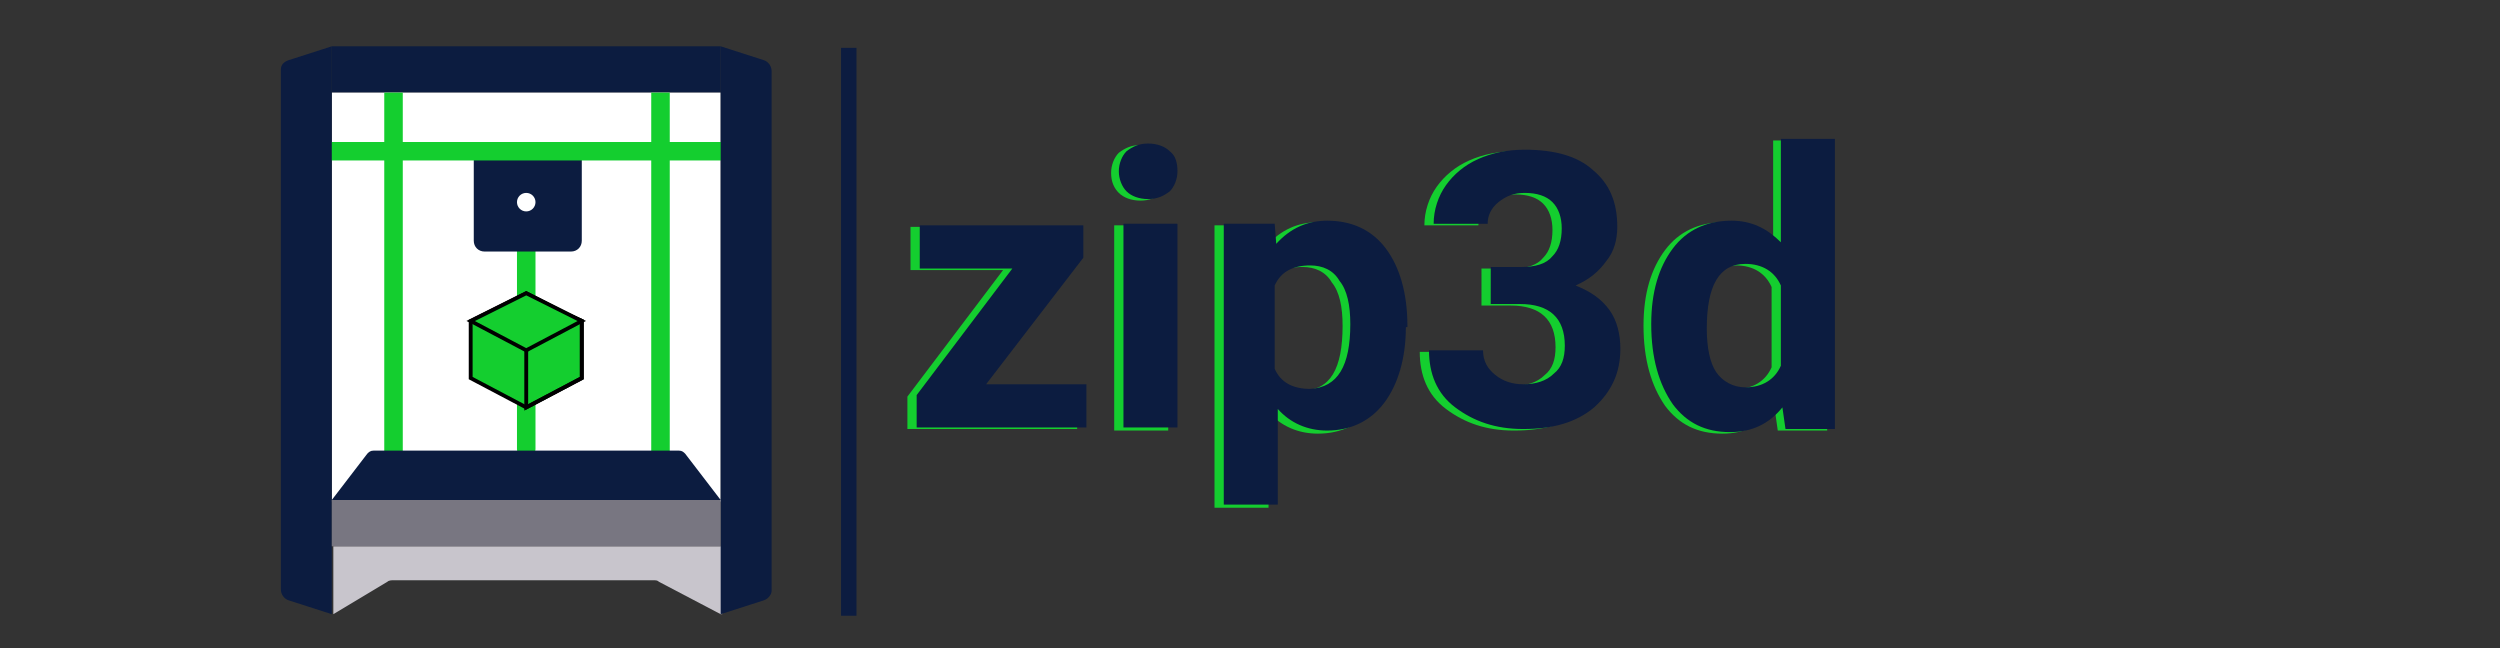<?xml version="1.0" encoding="iso-8859-1"?>
<!-- Generator: Adobe Illustrator 24.1.3, SVG Export Plug-In . SVG Version: 6.00 Build 0)  -->
<svg version="1.1" baseProfile="basic" id="Layer_1"
	 xmlns="http://www.w3.org/2000/svg" xmlns:xlink="http://www.w3.org/1999/xlink" x="0px" y="0px" viewBox="0 0 162 42"
	 xml:space="preserve">
<rect x="0" y="0" width="162" height="42" fill="#333333" stroke="none"/>
<style type="text/css">
	.st0{fill:#0C1C40;}
	.st1{fill:#FFFFFF;}
	.st2{fill:#C8C5CC;}
	.st3{fill:#14CE2F;}
	.st4{fill:#14CE2F;stroke:#000000;stroke-width:0.25;stroke-miterlimit:10;}
	.st5{fill:none;stroke:#000000;stroke-width:0.25;stroke-miterlimit:10;}
	.st6{fill:#787681;}
	.st7{fill:#0C1C40;stroke:#0C1C40;stroke-miterlimit:10;}
</style>
<rect x="21.5" y="3" class="st0" width="25.2" height="3"/>
<rect x="21.5" y="6" class="st1" width="25.2" height="26.5"/>
<path class="st2" d="M46.7,39.8l-4-2.1c-0.1-0.1-0.2-0.1-0.4-0.1H25.5c-0.1,0-0.3,0-0.4,0.1l-3.5,2.1v-4.4h25.2V39.8z"/>
<path class="st3" d="M34.1,29.7c-0.3,0-0.6-0.2-0.6-0.6c0,0,0,0,0,0V16.2c0-0.3,0.3-0.6,0.6-0.6s0.6,0.2,0.6,0.6v12.9
	C34.7,29.4,34.4,29.7,34.1,29.7C34.1,29.7,34.1,29.7,34.1,29.7z"/>
<path class="st0" d="M30.6,9.9h7.1l0,0v5.7c0,0.4-0.3,0.7-0.7,0.7h-5.6c-0.4,0-0.7-0.3-0.7-0.7V9.9z"/>
<path class="st3" d="M46.7,10.4H21.5c-0.3,0-0.6-0.2-0.6-0.6c0-0.3,0.3-0.6,0.6-0.6h25.2c0.3,0,0.6,0.2,0.6,0.6
	C47.3,10.2,47,10.4,46.7,10.4z"/>
<path class="st3" d="M43.4,6v24.3c0,0.3-0.3,0.6-0.6,0.6c-0.3,0-0.6-0.2-0.6-0.6V6H43.4z M26.1,6v24.3c0,0.3-0.3,0.6-0.6,0.6
	c-0.3,0-0.6-0.2-0.6-0.6V6H26.1z"/>
<ellipse class="st1" cx="34.1" cy="13.1" rx="0.6" ry="0.6"/>
<polygon class="st4" points="37.7,20.8 37.7,24.5 34.1,26.4 30.5,24.5 30.5,20.8 34.1,19 36.8,20.4 "/>
<polygon class="st5" points="37.7,20.8 37.7,24.5 34.1,26.4 34.1,22.7 36.8,20.4 "/>
<polygon class="st4" points="37.7,20.8 34.1,22.7 30.5,20.8 34.1,19 "/>
<path class="st0" d="M46.7,32.4l-12.6,1.1l-12.6-1.1l2.3-3c0.1-0.1,0.2-0.2,0.4-0.2H44c0.2,0,0.3,0.1,0.4,0.2L46.7,32.4z M49.5,38.9
	l-2.8,0.9V3l2.8,0.9C49.8,4,50,4.3,50,4.6v33.7C50,38.5,49.8,38.8,49.5,38.9z M18.7,38.9l2.8,0.9V3l-2.8,0.9
	c-0.3,0.1-0.5,0.3-0.5,0.6v33.7C18.2,38.5,18.4,38.8,18.7,38.9z"/>
<rect x="21.5" y="32.4" class="st6" width="25.2" height="3"/>
<g>
	<path class="st3" d="M63.3,25h6.5v2.8h-11v-2.1l6.2-8.2h-6v-2.8h10.6v2.1L63.3,25z"/>
	<path class="st3" d="M72,11.2c0-0.5,0.2-1,0.5-1.3c0.4-0.3,0.8-0.5,1.4-0.5c0.6,0,1.1,0.2,1.4,0.5c0.4,0.3,0.5,0.8,0.5,1.3
		c0,0.5-0.2,1-0.5,1.3c-0.4,0.3-0.8,0.5-1.4,0.5c-0.6,0-1.1-0.2-1.4-0.5C72.2,12.2,72,11.8,72,11.2z M75.7,27.9h-3.5V14.6h3.5V27.9z
		"/>
	<path class="st3" d="M90.5,21.4c0,2-0.5,3.7-1.4,4.9c-0.9,1.2-2.2,1.8-3.7,1.8c-1.3,0-2.4-0.5-3.2-1.4v6.2h-3.5V14.6h3.3l0.1,1.3
		c0.9-1,2-1.5,3.3-1.5c1.6,0,2.9,0.6,3.8,1.8c0.9,1.2,1.4,2.9,1.4,5V21.4z M87,21.1c0-1.2-0.2-2.2-0.7-2.8c-0.4-0.7-1.1-1-1.9-1
		c-1.1,0-1.9,0.4-2.3,1.3v5.4c0.4,0.9,1.2,1.3,2.3,1.3C86.2,25.3,87,23.9,87,21.1z"/>
	<path class="st3" d="M96.2,17.4H98c0.9,0,1.6-0.2,2-0.7c0.4-0.4,0.6-1,0.6-1.8c0-0.7-0.2-1.3-0.6-1.7c-0.4-0.4-1-0.6-1.8-0.6
		c-0.7,0-1.2,0.2-1.7,0.6c-0.5,0.4-0.7,0.9-0.7,1.4h-3.5c0-0.9,0.3-1.8,0.8-2.5c0.5-0.7,1.2-1.3,2.1-1.7c0.9-0.4,1.9-0.6,3-0.6
		c1.9,0,3.4,0.4,4.4,1.3c1.1,0.9,1.6,2.1,1.6,3.7c0,0.8-0.2,1.6-0.7,2.2c-0.5,0.7-1.1,1.2-2,1.6c1,0.4,1.7,0.9,2.2,1.6
		c0.5,0.7,0.7,1.6,0.7,2.5c0,1.6-0.6,2.8-1.7,3.8c-1.2,1-2.7,1.4-4.6,1.4c-1.8,0-3.2-0.5-4.4-1.4s-1.7-2.2-1.7-3.7h3.5
		c0,0.7,0.3,1.2,0.8,1.6c0.5,0.4,1.1,0.6,1.8,0.6c0.8,0,1.5-0.2,2-0.7c0.5-0.4,0.7-1,0.7-1.8c0-1.8-1-2.7-2.9-2.7h-1.9V17.4z"/>
	<path class="st3" d="M106.5,21.1c0-2.1,0.5-3.7,1.4-4.9c0.9-1.2,2.2-1.8,3.8-1.8c1.3,0,2.3,0.5,3.2,1.4V9.1h3.5v18.8h-3.2l-0.2-1.4
		c-0.9,1.1-2,1.6-3.4,1.6c-1.6,0-2.8-0.6-3.7-1.8C107,25,106.5,23.3,106.5,21.1z M110,21.4c0,1.2,0.2,2.2,0.6,2.8s1.1,1,1.9,1
		c1.1,0,1.9-0.5,2.3-1.4v-5.2c-0.4-0.9-1.2-1.4-2.3-1.4C110.9,17.3,110,18.6,110,21.4z"/>
</g>
<line class="st7" x1="55" y1="3.1" x2="55" y2="39.9"/>
<g>
	<path class="st0" d="M63.9,24.9h6.5v2.8h-11v-2.1l6.2-8.2h-6v-2.8h10.6v2.1L63.9,24.9z"/>
	<path class="st0" d="M72.5,11.1c0-0.5,0.2-1,0.5-1.3c0.4-0.3,0.8-0.5,1.4-0.5c0.6,0,1.1,0.2,1.4,0.5c0.4,0.3,0.5,0.8,0.5,1.3
		c0,0.5-0.2,1-0.5,1.3c-0.4,0.3-0.8,0.5-1.4,0.5c-0.6,0-1.1-0.2-1.4-0.5C72.7,12.1,72.5,11.6,72.5,11.1z M76.3,27.7h-3.5V14.5h3.5
		V27.7z"/>
	<path class="st0" d="M91.1,21.2c0,2-0.5,3.7-1.4,4.9c-0.9,1.2-2.2,1.8-3.7,1.8c-1.3,0-2.4-0.5-3.2-1.4v6.2h-3.5V14.5h3.3l0.1,1.3
		c0.9-1,2-1.5,3.3-1.5c1.6,0,2.9,0.6,3.8,1.8c0.9,1.2,1.4,2.9,1.4,5V21.2z M87.5,21c0-1.2-0.2-2.2-0.7-2.8c-0.4-0.7-1.1-1-1.9-1
		c-1.1,0-1.9,0.4-2.3,1.3v5.4c0.4,0.9,1.2,1.3,2.3,1.3C86.7,25.1,87.5,23.7,87.5,21z"/>
	<path class="st0" d="M96.7,17.3h1.9c0.9,0,1.6-0.2,2-0.7c0.4-0.4,0.6-1,0.6-1.8c0-0.7-0.2-1.3-0.6-1.7c-0.4-0.4-1-0.6-1.8-0.6
		c-0.7,0-1.2,0.2-1.7,0.6c-0.5,0.4-0.7,0.9-0.7,1.4h-3.5c0-0.9,0.3-1.8,0.8-2.5c0.5-0.7,1.2-1.3,2.1-1.7c0.9-0.4,1.9-0.6,3-0.6
		c1.9,0,3.4,0.4,4.4,1.3c1.1,0.9,1.6,2.1,1.6,3.7c0,0.8-0.2,1.6-0.7,2.2c-0.5,0.7-1.1,1.2-2,1.6c1,0.4,1.7,0.9,2.2,1.6
		c0.5,0.7,0.7,1.6,0.7,2.5c0,1.6-0.6,2.8-1.7,3.8c-1.2,1-2.7,1.4-4.6,1.4c-1.8,0-3.2-0.5-4.4-1.4s-1.7-2.2-1.7-3.7h3.5
		c0,0.7,0.3,1.2,0.8,1.6c0.5,0.4,1.1,0.6,1.8,0.6c0.8,0,1.5-0.2,2-0.7c0.5-0.4,0.7-1,0.7-1.8c0-1.8-1-2.7-2.9-2.7h-1.9V17.3z"/>
	<path class="st0" d="M107,21c0-2.1,0.5-3.7,1.4-4.9c0.9-1.2,2.2-1.8,3.8-1.8c1.3,0,2.3,0.5,3.2,1.4V9h3.5v18.8h-3.2l-0.2-1.4
		c-0.9,1.1-2,1.6-3.4,1.6c-1.6,0-2.8-0.6-3.7-1.8C107.5,24.9,107,23.2,107,21z M110.6,21.3c0,1.2,0.2,2.2,0.6,2.8s1.1,1,1.9,1
		c1.1,0,1.9-0.5,2.3-1.4v-5.2c-0.4-0.9-1.2-1.4-2.3-1.4C111.4,17.1,110.6,18.5,110.6,21.3z"/>
</g>
<g>
</g>
<g>
</g>
<g>
</g>
<g>
</g>
<g>
</g>
<g>
</g>
<g>
</g>
<g>
</g>
<g>
</g>
<g>
</g>
<g>
</g>
<g>
</g>
<g>
</g>
<g>
</g>
<g>
</g>
</svg>
